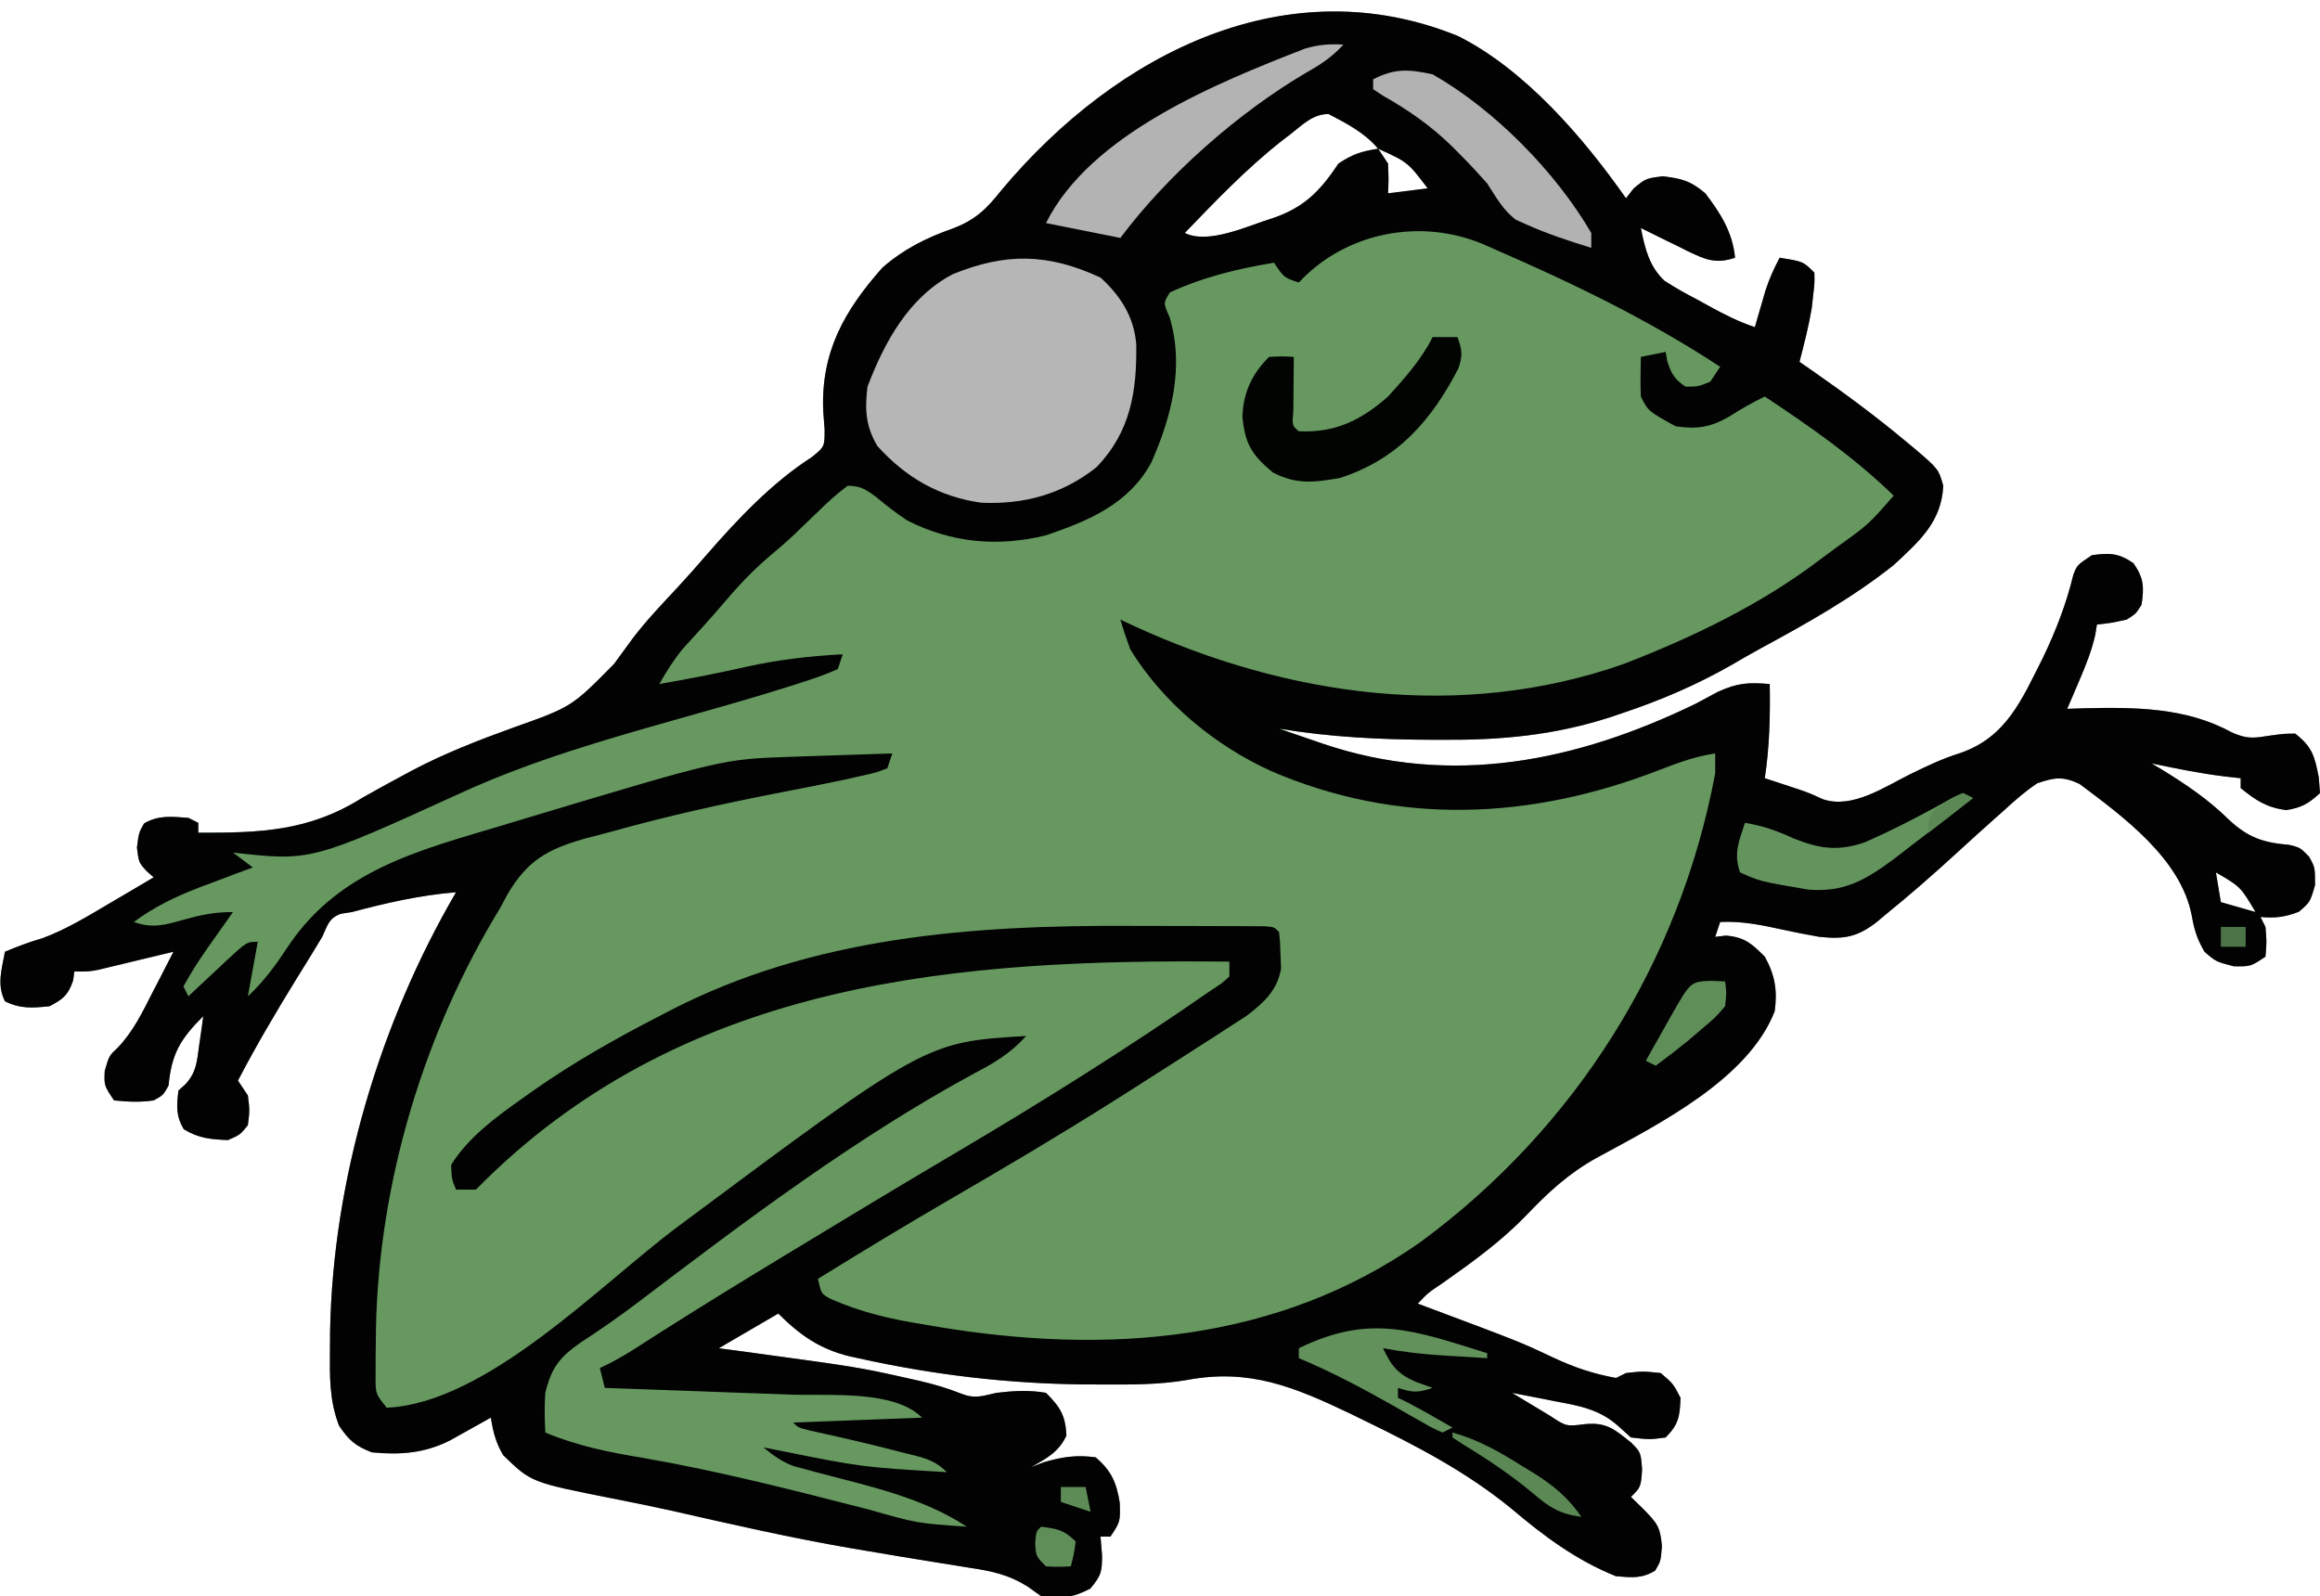 <?xml version="1.0" encoding="UTF-8"?>
<svg version="1.1" xmlns="http://www.w3.org/2000/svg" width="468" height="322">
<path d="M0 0 C13.518 6.807 25.26 20.479 33.84 32.711 C34.355 32.051 34.871 31.391 35.402 30.711 C37.84 28.711 37.84 28.711 41.277 28.273 C45.187 28.754 46.84 29.184 49.84 31.711 C52.902 35.708 55.361 39.599 55.84 44.711 C51.919 46.017 49.862 45.091 46.156 43.311 C45.474 42.968 44.792 42.626 44.09 42.273 C43.044 41.766 43.044 41.766 41.977 41.248 C40.259 40.413 38.549 39.563 36.84 38.711 C37.662 42.796 38.503 46.471 41.633 49.375 C43.817 50.788 46.026 52.021 48.34 53.211 C49.498 53.853 49.498 53.853 50.68 54.508 C53.713 56.169 56.552 57.615 59.84 58.711 C60.033 58.035 60.227 57.36 60.426 56.664 C60.816 55.326 60.816 55.326 61.215 53.961 C61.598 52.638 61.598 52.638 61.988 51.289 C62.761 48.95 63.676 46.877 64.84 44.711 C69.59 45.461 69.59 45.461 71.84 47.711 C71.887 49.812 71.887 49.812 71.59 52.336 C71.502 53.153 71.415 53.97 71.324 54.812 C70.706 58.512 69.784 62.081 68.84 65.711 C69.7 66.305 70.559 66.899 71.445 67.512 C77.847 71.982 84.098 76.576 90.09 81.586 C90.638 82.038 91.186 82.489 91.751 82.954 C96.886 87.32 96.886 87.32 97.84 90.711 C97.49 98.051 92.98 101.926 87.84 106.711 C79.476 113.366 70.194 118.548 60.819 123.625 C58.937 124.658 57.081 125.726 55.227 126.809 C48.097 130.899 40.885 133.967 33.09 136.586 C32.239 136.872 31.388 137.159 30.511 137.454 C19.2 141.083 8.577 142.042 -3.285 141.961 C-3.964 141.959 -4.643 141.957 -5.343 141.956 C-15.732 141.924 -25.901 141.418 -36.16 139.711 C-33.85 140.509 -31.537 141.299 -29.223 142.086 C-28.583 142.308 -27.943 142.529 -27.283 142.758 C-1.359 151.528 23.859 146.343 47.84 134.711 C49.364 133.904 50.885 133.093 52.402 132.273 C56.37 130.47 58.572 130.355 62.84 130.711 C62.946 137.152 62.802 143.337 61.84 149.711 C62.432 149.904 63.023 150.098 63.633 150.297 C64.423 150.557 65.213 150.818 66.027 151.086 C66.851 151.357 67.675 151.627 68.523 151.906 C70.84 152.711 70.84 152.711 73.59 153.961 C79.529 155.941 85.958 151.478 91.186 148.895 C94.514 147.257 97.652 145.77 101.199 144.656 C110.615 141.443 113.672 133.848 117.921 125.465 C120.565 119.97 122.638 114.609 124.082 108.681 C124.84 106.711 124.84 106.711 127.84 104.711 C131.455 104.249 133.176 104.257 136.215 106.336 C138.304 109.389 138.381 111.081 137.84 114.711 C136.715 116.523 136.715 116.523 134.84 117.711 C131.652 118.398 131.652 118.398 128.84 118.711 C128.728 119.406 128.616 120.101 128.5 120.816 C127.755 124.081 126.596 126.947 125.277 130.023 C124.822 131.092 124.367 132.161 123.898 133.262 C123.549 134.07 123.2 134.878 122.84 135.711 C123.916 135.676 124.993 135.641 126.102 135.605 C136.392 135.375 146.76 135.373 156.027 140.461 C159.266 141.9 160.532 141.614 163.965 141.086 C166.562 140.734 166.562 140.734 168.84 140.711 C172.291 143.405 172.748 145.244 173.59 149.523 C173.672 150.575 173.755 151.627 173.84 152.711 C171.525 154.848 170.113 155.669 166.965 156.148 C163.049 155.6 160.89 154.18 157.84 151.711 C157.84 151.051 157.84 150.391 157.84 149.711 C156.726 149.587 155.612 149.463 154.465 149.336 C149.535 148.726 144.697 147.736 139.84 146.711 C140.529 147.123 141.219 147.536 141.93 147.961 C146.858 150.99 151.263 153.966 155.402 158.023 C159.303 161.685 162.384 162.727 167.676 163.164 C169.84 163.711 169.84 163.711 171.629 165.535 C172.84 167.711 172.84 167.711 172.84 171.273 C171.84 174.711 171.84 174.711 169.59 176.648 C166.766 177.739 164.835 177.968 161.84 177.711 C162.17 178.371 162.5 179.031 162.84 179.711 C163.09 182.711 163.09 182.711 162.84 185.711 C159.84 187.711 159.84 187.711 156.402 187.648 C152.84 186.711 152.84 186.711 150.527 184.711 C148.986 181.97 148.499 180.403 147.965 177.398 C145.769 165.965 134.142 157.464 125.332 150.863 C121.927 149.289 120.397 149.539 116.84 150.711 C114.386 152.33 112.256 154.23 110.09 156.211 C109.476 156.754 108.862 157.297 108.229 157.857 C105.516 160.264 102.841 162.71 100.164 165.156 C95.598 169.326 90.962 173.388 86.152 177.273 C85.63 177.716 85.107 178.158 84.568 178.614 C80.552 181.786 77.867 182.232 72.84 181.711 C70.287 181.269 67.745 180.767 65.215 180.211 C60.998 179.287 57.164 178.512 52.84 178.711 C52.51 179.701 52.18 180.691 51.84 181.711 C52.562 181.628 53.284 181.546 54.027 181.461 C57.785 181.795 59.198 183.069 61.84 185.711 C63.888 189.417 64.415 192.52 63.84 196.711 C58.517 210.478 40.311 219.543 28.02 226.25 C22.33 229.378 18.114 233.283 13.673 237.954 C8.589 243.2 2.853 247.339 -3.105 251.531 C-6.102 253.542 -6.102 253.542 -8.16 255.711 C-7.582 255.927 -7.003 256.143 -6.407 256.366 C12.592 263.483 12.592 263.483 19.152 266.586 C23.351 268.565 27.266 269.879 31.84 270.711 C32.5 270.381 33.16 270.051 33.84 269.711 C37.215 269.336 37.215 269.336 40.84 269.711 C43.34 271.836 43.34 271.836 44.84 274.711 C44.694 278.438 44.498 280.053 41.84 282.711 C38.59 283.148 38.59 283.148 34.84 282.711 C33.966 281.925 33.092 281.138 32.191 280.328 C28.392 276.983 24.341 276.297 19.465 275.398 C18.218 275.146 18.218 275.146 16.945 274.889 C14.913 274.48 12.877 274.093 10.84 273.711 C12.464 274.691 14.089 275.67 15.715 276.648 C16.62 277.194 17.525 277.739 18.457 278.301 C21.79 280.502 21.79 280.502 25.59 280.023 C29.928 279.606 31.5 281.054 34.84 283.711 C36.84 285.711 36.84 285.711 37.09 289.211 C36.84 292.711 36.84 292.711 34.84 294.711 C36.046 295.887 36.046 295.887 37.277 297.086 C40.11 299.987 40.753 300.687 41.09 304.648 C40.84 307.711 40.84 307.711 39.715 309.586 C36.97 311.233 35.012 310.957 31.84 310.711 C23.811 307.506 17.208 302.555 10.664 297.02 C1.661 289.66 -8.309 284.463 -18.723 279.398 C-20.265 278.643 -20.265 278.643 -21.838 277.872 C-33.111 272.515 -42.097 268.754 -54.638 271.103 C-60.424 272.102 -66.177 272.051 -72.035 272.023 C-73.909 272.017 -73.909 272.017 -75.821 272.011 C-91.018 271.829 -105.949 270.065 -120.785 266.773 C-121.454 266.628 -122.123 266.483 -122.812 266.333 C-128.809 264.865 -132.839 262.032 -137.16 257.711 C-141.12 260.021 -145.08 262.331 -149.16 264.711 C-147.348 264.953 -145.535 265.196 -143.668 265.445 C-120.88 268.556 -120.88 268.556 -110.723 270.836 C-110.016 270.994 -109.309 271.152 -108.581 271.315 C-105.729 271.987 -103.044 272.758 -100.324 273.852 C-97.497 274.974 -96.126 274.37 -93.16 273.711 C-89.747 273.305 -86.556 273.105 -83.16 273.711 C-80.279 276.592 -79.229 278.261 -79.035 282.336 C-80.628 285.699 -82.993 286.892 -86.16 288.711 C-85.315 288.381 -84.469 288.051 -83.598 287.711 C-79.811 286.609 -77.078 286.203 -73.16 286.711 C-69.983 289.387 -68.934 291.84 -68.285 295.836 C-68.16 299.711 -68.16 299.711 -70.16 302.711 C-70.82 302.711 -71.48 302.711 -72.16 302.711 C-72.057 303.948 -71.954 305.186 -71.848 306.461 C-71.86 309.839 -71.968 310.478 -74.223 313.211 C-77.926 315.102 -80.044 315.289 -84.16 314.711 C-85.054 314.075 -85.948 313.439 -86.87 312.784 C-90.646 310.405 -94.041 309.678 -98.371 309.035 C-99.56 308.839 -99.56 308.839 -100.774 308.639 C-102.475 308.359 -104.177 308.086 -105.88 307.818 C-110.397 307.105 -114.905 306.342 -119.414 305.578 C-120.323 305.425 -121.233 305.271 -122.17 305.114 C-134.48 303.011 -146.63 300.226 -158.804 297.457 C-162.746 296.581 -166.702 295.788 -170.665 295.007 C-187.04 291.754 -187.04 291.754 -192.66 286.273 C-194.19 283.66 -194.648 281.662 -195.16 278.711 C-196.282 279.343 -196.282 279.343 -197.426 279.988 C-198.411 280.536 -199.395 281.084 -200.41 281.648 C-201.872 282.466 -201.872 282.466 -203.363 283.301 C-208.538 285.91 -213.427 286.265 -219.16 285.711 C-222.497 284.405 -223.767 283.292 -225.766 280.34 C-227.766 275.133 -227.649 270.307 -227.598 264.773 C-227.59 263.623 -227.583 262.472 -227.575 261.286 C-226.999 230.704 -217.563 199.088 -202.16 172.711 C-209.401 173.314 -216.147 174.843 -223.16 176.711 C-223.896 176.824 -224.632 176.938 -225.391 177.055 C-227.883 177.979 -228.045 179.344 -229.16 181.711 C-229.942 183.034 -230.74 184.347 -231.551 185.652 C-232.24 186.768 -232.24 186.768 -232.944 187.907 C-233.428 188.688 -233.912 189.469 -234.41 190.273 C-238.543 196.983 -242.512 203.723 -246.16 210.711 C-245.5 211.701 -244.84 212.691 -244.16 213.711 C-243.785 216.711 -243.785 216.711 -244.16 219.711 C-245.723 221.648 -245.723 221.648 -248.16 222.711 C-251.611 222.59 -254.129 222.343 -257.098 220.523 C-258.694 217.8 -258.546 215.801 -258.16 212.711 C-257.443 212.067 -257.443 212.067 -256.711 211.41 C-254.489 208.975 -254.424 206.75 -253.973 203.523 C-253.814 202.437 -253.656 201.35 -253.492 200.23 C-253.383 199.399 -253.273 198.568 -253.16 197.711 C-257.698 202.276 -259.528 205.137 -260.16 211.711 C-261.223 213.648 -261.223 213.648 -263.16 214.711 C-266.012 215.126 -268.226 214.99 -271.16 214.711 C-273.16 211.711 -273.16 211.711 -273.035 208.773 C-272.16 205.711 -272.16 205.711 -270.402 204.066 C-267.262 200.767 -265.465 196.998 -263.41 192.961 C-262.999 192.168 -262.588 191.375 -262.164 190.559 C-261.156 188.613 -260.155 186.664 -259.16 184.711 C-260.949 185.144 -260.949 185.144 -262.773 185.586 C-264.34 185.961 -265.906 186.336 -267.473 186.711 C-268.258 186.902 -269.044 187.093 -269.854 187.289 C-270.611 187.47 -271.368 187.65 -272.148 187.836 C-272.845 188.004 -273.541 188.171 -274.259 188.344 C-276.16 188.711 -276.16 188.711 -279.16 188.711 C-279.243 189.309 -279.325 189.907 -279.41 190.523 C-280.421 193.473 -281.404 194.26 -284.16 195.711 C-287.588 196.072 -290.041 196.27 -293.16 194.711 C-294.838 191.356 -293.814 188.336 -293.16 184.711 C-290.655 183.679 -288.208 182.724 -285.598 181.992 C-280.837 180.218 -276.646 177.673 -272.285 175.086 C-271.406 174.57 -270.527 174.055 -269.621 173.523 C-267.464 172.258 -265.311 170.987 -263.16 169.711 C-263.647 169.278 -264.135 168.845 -264.637 168.398 C-266.16 166.711 -266.16 166.711 -266.535 163.711 C-266.16 160.711 -266.16 160.711 -265.098 158.836 C-262.122 157.108 -259.524 157.466 -256.16 157.711 C-255.5 158.041 -254.84 158.371 -254.16 158.711 C-254.16 159.371 -254.16 160.031 -254.16 160.711 C-241.741 160.735 -231.921 160.452 -221.16 153.711 C-218.537 152.209 -215.885 150.767 -213.223 149.336 C-212.167 148.764 -212.167 148.764 -211.089 148.181 C-204.436 144.673 -197.536 141.999 -190.467 139.45 C-178.825 135.312 -178.825 135.312 -170.285 126.648 C-169.442 125.484 -168.594 124.323 -167.742 123.164 C-167.318 122.585 -166.893 122.005 -166.456 121.408 C-163.701 117.799 -160.56 114.53 -157.473 111.207 C-155.424 108.995 -153.438 106.747 -151.473 104.461 C-145.264 97.338 -138.401 90.083 -130.422 84.949 C-127.82 82.847 -127.82 82.847 -127.812 79.391 C-127.907 78.135 -128.001 76.88 -128.098 75.586 C-128.575 63.801 -123.914 55.457 -116.16 46.711 C-111.851 42.961 -107.391 40.727 -102.035 38.836 C-97.393 37.091 -95.165 34.887 -92.121 31.051 C-68.729 3.138 -34.27 -13.979 0 0 Z M-33.91 19.836 C-34.476 20.27 -35.041 20.703 -35.624 21.15 C-42.709 26.734 -48.919 33.218 -55.16 39.711 C-50.339 42.121 -42.208 38.164 -37.285 36.672 C-30.979 34.504 -27.802 31.163 -24.16 25.711 C-21.243 23.766 -19.535 23.258 -16.16 22.711 C-18.952 19.426 -22.392 17.698 -26.16 15.711 C-29.374 15.711 -31.454 17.945 -33.91 19.836 Z M-16.16 22.711 C-15.17 24.196 -15.17 24.196 -14.16 25.711 C-14.035 28.898 -14.035 28.898 -14.16 31.711 C-11.52 31.381 -8.88 31.051 -6.16 30.711 C-10.182 25.419 -10.182 25.419 -16.16 22.711 Z M152.84 168.711 C153.17 170.691 153.5 172.671 153.84 174.711 C156.15 175.371 158.46 176.031 160.84 176.711 C157.812 171.605 157.812 171.605 152.84 168.711 Z " fill="#669860" transform="translate(294.16,7.289)"/>
<path d="M0 0 C13.518 6.807 25.26 20.479 33.84 32.711 C34.355 32.051 34.871 31.391 35.402 30.711 C37.84 28.711 37.84 28.711 41.277 28.273 C45.187 28.754 46.84 29.184 49.84 31.711 C52.902 35.708 55.361 39.599 55.84 44.711 C51.919 46.017 49.862 45.091 46.156 43.311 C45.474 42.968 44.792 42.626 44.09 42.273 C43.044 41.766 43.044 41.766 41.977 41.248 C40.259 40.413 38.549 39.563 36.84 38.711 C37.662 42.796 38.503 46.471 41.633 49.375 C43.817 50.788 46.026 52.021 48.34 53.211 C49.498 53.853 49.498 53.853 50.68 54.508 C53.713 56.169 56.552 57.615 59.84 58.711 C60.033 58.035 60.227 57.36 60.426 56.664 C60.816 55.326 60.816 55.326 61.215 53.961 C61.598 52.638 61.598 52.638 61.988 51.289 C62.761 48.95 63.676 46.877 64.84 44.711 C69.59 45.461 69.59 45.461 71.84 47.711 C71.887 49.812 71.887 49.812 71.59 52.336 C71.502 53.153 71.415 53.97 71.324 54.812 C70.706 58.512 69.784 62.081 68.84 65.711 C69.7 66.305 70.559 66.899 71.445 67.512 C77.847 71.982 84.098 76.576 90.09 81.586 C90.638 82.038 91.186 82.489 91.751 82.954 C96.886 87.32 96.886 87.32 97.84 90.711 C97.49 98.051 92.98 101.926 87.84 106.711 C79.476 113.366 70.194 118.548 60.819 123.625 C58.937 124.658 57.081 125.726 55.227 126.809 C48.097 130.899 40.885 133.967 33.09 136.586 C32.239 136.872 31.388 137.159 30.511 137.454 C19.2 141.083 8.577 142.042 -3.285 141.961 C-3.964 141.959 -4.643 141.957 -5.343 141.956 C-15.732 141.924 -25.901 141.418 -36.16 139.711 C-33.85 140.509 -31.537 141.299 -29.223 142.086 C-28.583 142.308 -27.943 142.529 -27.283 142.758 C-1.359 151.528 23.859 146.343 47.84 134.711 C49.364 133.904 50.885 133.093 52.402 132.273 C56.37 130.47 58.572 130.355 62.84 130.711 C62.946 137.152 62.802 143.337 61.84 149.711 C62.432 149.904 63.023 150.098 63.633 150.297 C64.423 150.557 65.213 150.818 66.027 151.086 C66.851 151.357 67.675 151.627 68.523 151.906 C70.84 152.711 70.84 152.711 73.59 153.961 C79.529 155.941 85.958 151.478 91.186 148.895 C94.514 147.257 97.652 145.77 101.199 144.656 C110.615 141.443 113.672 133.848 117.921 125.465 C120.565 119.97 122.638 114.609 124.082 108.681 C124.84 106.711 124.84 106.711 127.84 104.711 C131.455 104.249 133.176 104.257 136.215 106.336 C138.304 109.389 138.381 111.081 137.84 114.711 C136.715 116.523 136.715 116.523 134.84 117.711 C131.652 118.398 131.652 118.398 128.84 118.711 C128.728 119.406 128.616 120.101 128.5 120.816 C127.755 124.081 126.596 126.947 125.277 130.023 C124.822 131.092 124.367 132.161 123.898 133.262 C123.549 134.07 123.2 134.878 122.84 135.711 C123.916 135.676 124.993 135.641 126.102 135.605 C136.392 135.375 146.76 135.373 156.027 140.461 C159.266 141.9 160.532 141.614 163.965 141.086 C166.562 140.734 166.562 140.734 168.84 140.711 C172.291 143.405 172.748 145.244 173.59 149.523 C173.672 150.575 173.755 151.627 173.84 152.711 C171.525 154.848 170.113 155.669 166.965 156.148 C163.049 155.6 160.89 154.18 157.84 151.711 C157.84 151.051 157.84 150.391 157.84 149.711 C156.726 149.587 155.612 149.463 154.465 149.336 C149.535 148.726 144.697 147.736 139.84 146.711 C140.529 147.123 141.219 147.536 141.93 147.961 C146.858 150.99 151.263 153.966 155.402 158.023 C159.303 161.685 162.384 162.727 167.676 163.164 C169.84 163.711 169.84 163.711 171.629 165.535 C172.84 167.711 172.84 167.711 172.84 171.273 C171.84 174.711 171.84 174.711 169.59 176.648 C166.766 177.739 164.835 177.968 161.84 177.711 C162.17 178.371 162.5 179.031 162.84 179.711 C163.09 182.711 163.09 182.711 162.84 185.711 C159.84 187.711 159.84 187.711 156.402 187.648 C152.84 186.711 152.84 186.711 150.527 184.711 C148.986 181.97 148.499 180.403 147.965 177.398 C145.769 165.965 134.142 157.464 125.332 150.863 C121.927 149.289 120.397 149.539 116.84 150.711 C114.386 152.33 112.256 154.23 110.09 156.211 C109.476 156.754 108.862 157.297 108.229 157.857 C105.516 160.264 102.841 162.71 100.164 165.156 C95.598 169.326 90.962 173.388 86.152 177.273 C85.63 177.716 85.107 178.158 84.568 178.614 C80.552 181.786 77.867 182.232 72.84 181.711 C70.287 181.269 67.745 180.767 65.215 180.211 C60.998 179.287 57.164 178.512 52.84 178.711 C52.51 179.701 52.18 180.691 51.84 181.711 C52.562 181.628 53.284 181.546 54.027 181.461 C57.785 181.795 59.198 183.069 61.84 185.711 C63.888 189.417 64.415 192.52 63.84 196.711 C58.517 210.478 40.311 219.543 28.02 226.25 C22.33 229.378 18.114 233.283 13.673 237.954 C8.589 243.2 2.853 247.339 -3.105 251.531 C-6.102 253.542 -6.102 253.542 -8.16 255.711 C-7.582 255.927 -7.003 256.143 -6.407 256.366 C12.592 263.483 12.592 263.483 19.152 266.586 C23.351 268.565 27.266 269.879 31.84 270.711 C32.5 270.381 33.16 270.051 33.84 269.711 C37.215 269.336 37.215 269.336 40.84 269.711 C43.34 271.836 43.34 271.836 44.84 274.711 C44.694 278.438 44.498 280.053 41.84 282.711 C38.59 283.148 38.59 283.148 34.84 282.711 C33.966 281.925 33.092 281.138 32.191 280.328 C28.392 276.983 24.341 276.297 19.465 275.398 C18.218 275.146 18.218 275.146 16.945 274.889 C14.913 274.48 12.877 274.093 10.84 273.711 C12.464 274.691 14.089 275.67 15.715 276.648 C16.62 277.194 17.525 277.739 18.457 278.301 C21.79 280.502 21.79 280.502 25.59 280.023 C29.928 279.606 31.5 281.054 34.84 283.711 C36.84 285.711 36.84 285.711 37.09 289.211 C36.84 292.711 36.84 292.711 34.84 294.711 C36.046 295.887 36.046 295.887 37.277 297.086 C40.11 299.987 40.753 300.687 41.09 304.648 C40.84 307.711 40.84 307.711 39.715 309.586 C36.97 311.233 35.012 310.957 31.84 310.711 C23.811 307.506 17.208 302.555 10.664 297.02 C1.661 289.66 -8.309 284.463 -18.723 279.398 C-20.265 278.643 -20.265 278.643 -21.838 277.872 C-33.111 272.515 -42.097 268.754 -54.638 271.103 C-60.424 272.102 -66.177 272.051 -72.035 272.023 C-73.909 272.017 -73.909 272.017 -75.821 272.011 C-91.018 271.829 -105.949 270.065 -120.785 266.773 C-121.454 266.628 -122.123 266.483 -122.812 266.333 C-128.809 264.865 -132.839 262.032 -137.16 257.711 C-141.12 260.021 -145.08 262.331 -149.16 264.711 C-147.348 264.953 -145.535 265.196 -143.668 265.445 C-120.88 268.556 -120.88 268.556 -110.723 270.836 C-110.016 270.994 -109.309 271.152 -108.581 271.315 C-105.729 271.987 -103.044 272.758 -100.324 273.852 C-97.497 274.974 -96.126 274.37 -93.16 273.711 C-89.747 273.305 -86.556 273.105 -83.16 273.711 C-80.279 276.592 -79.229 278.261 -79.035 282.336 C-80.628 285.699 -82.993 286.892 -86.16 288.711 C-85.315 288.381 -84.469 288.051 -83.598 287.711 C-79.811 286.609 -77.078 286.203 -73.16 286.711 C-69.983 289.387 -68.934 291.84 -68.285 295.836 C-68.16 299.711 -68.16 299.711 -70.16 302.711 C-70.82 302.711 -71.48 302.711 -72.16 302.711 C-72.057 303.948 -71.954 305.186 -71.848 306.461 C-71.86 309.839 -71.968 310.478 -74.223 313.211 C-77.926 315.102 -80.044 315.289 -84.16 314.711 C-85.054 314.075 -85.948 313.439 -86.87 312.784 C-90.646 310.405 -94.041 309.678 -98.371 309.035 C-99.56 308.839 -99.56 308.839 -100.774 308.639 C-102.475 308.359 -104.177 308.086 -105.88 307.818 C-110.397 307.105 -114.905 306.342 -119.414 305.578 C-120.323 305.425 -121.233 305.271 -122.17 305.114 C-134.48 303.011 -146.63 300.226 -158.804 297.457 C-162.746 296.581 -166.702 295.788 -170.665 295.007 C-187.04 291.754 -187.04 291.754 -192.66 286.273 C-194.19 283.66 -194.648 281.662 -195.16 278.711 C-196.282 279.343 -196.282 279.343 -197.426 279.988 C-198.411 280.536 -199.395 281.084 -200.41 281.648 C-201.872 282.466 -201.872 282.466 -203.363 283.301 C-208.538 285.91 -213.427 286.265 -219.16 285.711 C-222.497 284.405 -223.767 283.292 -225.766 280.34 C-227.766 275.133 -227.649 270.307 -227.598 264.773 C-227.59 263.623 -227.583 262.472 -227.575 261.286 C-226.999 230.704 -217.563 199.088 -202.16 172.711 C-209.401 173.314 -216.147 174.843 -223.16 176.711 C-223.896 176.824 -224.632 176.938 -225.391 177.055 C-227.883 177.979 -228.045 179.344 -229.16 181.711 C-229.942 183.034 -230.74 184.347 -231.551 185.652 C-232.24 186.768 -232.24 186.768 -232.944 187.907 C-233.428 188.688 -233.912 189.469 -234.41 190.273 C-238.543 196.983 -242.512 203.723 -246.16 210.711 C-245.5 211.701 -244.84 212.691 -244.16 213.711 C-243.785 216.711 -243.785 216.711 -244.16 219.711 C-245.723 221.648 -245.723 221.648 -248.16 222.711 C-251.611 222.59 -254.129 222.343 -257.098 220.523 C-258.694 217.8 -258.546 215.801 -258.16 212.711 C-257.443 212.067 -257.443 212.067 -256.711 211.41 C-254.489 208.975 -254.424 206.75 -253.973 203.523 C-253.814 202.437 -253.656 201.35 -253.492 200.23 C-253.383 199.399 -253.273 198.568 -253.16 197.711 C-257.698 202.276 -259.528 205.137 -260.16 211.711 C-261.223 213.648 -261.223 213.648 -263.16 214.711 C-266.012 215.126 -268.226 214.99 -271.16 214.711 C-273.16 211.711 -273.16 211.711 -273.035 208.773 C-272.16 205.711 -272.16 205.711 -270.402 204.066 C-267.262 200.767 -265.465 196.998 -263.41 192.961 C-262.999 192.168 -262.588 191.375 -262.164 190.559 C-261.156 188.613 -260.155 186.664 -259.16 184.711 C-260.949 185.144 -260.949 185.144 -262.773 185.586 C-264.34 185.961 -265.906 186.336 -267.473 186.711 C-268.258 186.902 -269.044 187.093 -269.854 187.289 C-270.611 187.47 -271.368 187.65 -272.148 187.836 C-272.845 188.004 -273.541 188.171 -274.259 188.344 C-276.16 188.711 -276.16 188.711 -279.16 188.711 C-279.243 189.309 -279.325 189.907 -279.41 190.523 C-280.421 193.473 -281.404 194.26 -284.16 195.711 C-287.588 196.072 -290.041 196.27 -293.16 194.711 C-294.838 191.356 -293.814 188.336 -293.16 184.711 C-290.655 183.679 -288.208 182.724 -285.598 181.992 C-280.837 180.218 -276.646 177.673 -272.285 175.086 C-271.406 174.57 -270.527 174.055 -269.621 173.523 C-267.464 172.258 -265.311 170.987 -263.16 169.711 C-263.647 169.278 -264.135 168.845 -264.637 168.398 C-266.16 166.711 -266.16 166.711 -266.535 163.711 C-266.16 160.711 -266.16 160.711 -265.098 158.836 C-262.122 157.108 -259.524 157.466 -256.16 157.711 C-255.5 158.041 -254.84 158.371 -254.16 158.711 C-254.16 159.371 -254.16 160.031 -254.16 160.711 C-241.741 160.735 -231.921 160.452 -221.16 153.711 C-218.537 152.209 -215.885 150.767 -213.223 149.336 C-212.167 148.764 -212.167 148.764 -211.089 148.181 C-204.436 144.673 -197.536 141.999 -190.467 139.45 C-178.825 135.312 -178.825 135.312 -170.285 126.648 C-169.442 125.484 -168.594 124.323 -167.742 123.164 C-167.318 122.585 -166.893 122.005 -166.456 121.408 C-163.701 117.799 -160.56 114.53 -157.473 111.207 C-155.424 108.995 -153.438 106.747 -151.473 104.461 C-145.264 97.338 -138.401 90.083 -130.422 84.949 C-127.82 82.847 -127.82 82.847 -127.812 79.391 C-127.907 78.135 -128.001 76.88 -128.098 75.586 C-128.575 63.801 -123.914 55.457 -116.16 46.711 C-111.851 42.961 -107.391 40.727 -102.035 38.836 C-97.393 37.091 -95.165 34.887 -92.121 31.051 C-68.729 3.138 -34.27 -13.979 0 0 Z M-33.91 19.836 C-34.476 20.27 -35.041 20.703 -35.624 21.15 C-42.709 26.734 -48.919 33.218 -55.16 39.711 C-50.339 42.121 -42.208 38.164 -37.285 36.672 C-30.979 34.504 -27.802 31.163 -24.16 25.711 C-21.243 23.766 -19.535 23.258 -16.16 22.711 C-18.952 19.426 -22.392 17.698 -26.16 15.711 C-29.374 15.711 -31.454 17.945 -33.91 19.836 Z M-16.16 22.711 C-15.17 24.196 -15.17 24.196 -14.16 25.711 C-14.035 28.898 -14.035 28.898 -14.16 31.711 C-11.52 31.381 -8.88 31.051 -6.16 30.711 C-10.182 25.419 -10.182 25.419 -16.16 22.711 Z M-32.16 49.711 C-35.16 48.711 -35.16 48.711 -37.16 45.711 C-44.402 46.905 -51.476 48.605 -58.16 51.711 C-59.506 53.824 -59.506 53.824 -58.223 56.711 C-55.219 66.667 -57.812 76.749 -61.91 86.023 C-66.496 94.408 -74.428 97.725 -83.16 100.711 C-92.892 103.098 -102.215 102.232 -111.16 97.711 C-113.354 96.232 -115.394 94.697 -117.406 92.98 C-119.512 91.456 -120.53 90.725 -123.16 90.711 C-125.283 92.312 -127.042 93.85 -128.91 95.711 C-129.981 96.739 -131.053 97.766 -132.125 98.793 C-132.644 99.297 -133.164 99.8 -133.699 100.319 C-135.559 102.091 -137.505 103.747 -139.473 105.398 C-142.741 108.235 -145.569 111.297 -148.363 114.598 C-150.954 117.645 -153.665 120.583 -156.363 123.535 C-158.24 125.808 -159.707 128.15 -161.16 130.711 C-155.143 129.667 -149.179 128.5 -143.223 127.148 C-136.879 125.761 -130.638 125.055 -124.16 124.711 C-124.49 125.701 -124.82 126.691 -125.16 127.711 C-127.607 128.773 -129.934 129.611 -132.473 130.398 C-133.257 130.651 -134.041 130.904 -134.848 131.164 C-142.176 133.488 -149.576 135.559 -156.973 137.648 C-171.982 141.892 -186.886 146.153 -201.098 152.648 C-231.414 166.477 -231.414 166.477 -247.16 164.711 C-245.84 165.701 -244.52 166.691 -243.16 167.711 C-244.831 168.33 -244.831 168.33 -246.535 168.961 C-248.077 169.543 -249.619 170.127 -251.16 170.711 C-252.001 171.024 -252.841 171.337 -253.707 171.66 C-258.651 173.556 -262.893 175.567 -267.16 178.711 C-263.443 180.06 -260.904 179.326 -257.16 178.273 C-253.553 177.268 -250.943 176.711 -247.16 176.711 C-247.631 177.375 -248.101 178.039 -248.586 178.723 C-249.209 179.606 -249.831 180.489 -250.473 181.398 C-251.088 182.269 -251.702 183.139 -252.336 184.035 C-254.897 187.783 -254.897 187.783 -257.16 191.711 C-256.83 192.371 -256.5 193.031 -256.16 193.711 C-255.317 192.917 -254.474 192.123 -253.605 191.305 C-252.499 190.273 -251.392 189.242 -250.285 188.211 C-249.73 187.686 -249.174 187.162 -248.602 186.621 C-244.387 182.711 -244.387 182.711 -242.16 182.711 C-243.15 188.156 -243.15 188.156 -244.16 193.711 C-240.798 190.599 -238.344 187.142 -235.848 183.336 C-225.547 168.241 -209.771 164.29 -192.973 159.273 C-191.394 158.796 -189.816 158.319 -188.238 157.842 C-148.315 145.849 -148.315 145.849 -134.668 145.395 C-133.469 145.353 -132.27 145.311 -131.035 145.268 C-129.798 145.228 -128.56 145.189 -127.285 145.148 C-125.394 145.084 -125.394 145.084 -123.465 145.018 C-120.363 144.912 -117.262 144.81 -114.16 144.711 C-114.49 145.701 -114.82 146.691 -115.16 147.711 C-117.413 148.568 -117.413 148.568 -120.387 149.234 C-121.479 149.483 -122.571 149.731 -123.696 149.987 C-128.126 150.913 -132.561 151.797 -137.005 152.649 C-148.285 154.843 -159.496 157.323 -170.565 160.417 C-172.487 160.948 -174.418 161.442 -176.349 161.936 C-183.788 164.095 -187.758 166.33 -191.741 173.057 C-192.209 173.933 -192.678 174.808 -193.16 175.711 C-193.631 176.499 -194.102 177.287 -194.587 178.1 C-209.615 203.525 -218.327 234.019 -218.348 263.586 C-218.366 264.99 -218.366 264.99 -218.385 266.422 C-218.387 267.319 -218.389 268.216 -218.391 269.141 C-218.395 269.947 -218.399 270.754 -218.403 271.585 C-218.29 274.011 -218.29 274.011 -216.16 276.711 C-195.968 275.814 -173.043 251.838 -157.508 240.238 C-107.409 202.926 -107.409 202.926 -87.16 201.711 C-90.273 205.173 -93.42 207.067 -97.535 209.211 C-121.571 222.233 -143.939 239.102 -165.658 255.604 C-169.345 258.397 -173.092 261.002 -176.973 263.523 C-181.283 266.522 -182.901 268.584 -184.16 273.711 C-184.357 276.433 -184.304 278.974 -184.16 281.711 C-177.655 284.434 -171.349 285.69 -164.41 286.836 C-149.018 289.517 -133.973 293.38 -118.851 297.266 C-109.139 300.026 -109.139 300.026 -99.16 300.711 C-107.905 294.881 -118.943 292.504 -129 289.854 C-129.869 289.619 -130.737 289.383 -131.633 289.141 C-132.797 288.835 -132.797 288.835 -133.985 288.523 C-136.427 287.611 -138.154 286.359 -140.16 284.711 C-139.179 284.904 -138.198 285.098 -137.188 285.297 C-120.298 288.703 -120.298 288.703 -103.16 289.711 C-105.863 287.008 -108.277 286.721 -111.973 285.773 C-112.635 285.602 -113.298 285.43 -113.981 285.253 C-119.543 283.826 -125.136 282.546 -130.746 281.324 C-133.16 280.711 -133.16 280.711 -134.16 279.711 C-125.58 279.381 -117 279.051 -108.16 278.711 C-113.763 273.108 -126.72 274.323 -134.27 274.078 C-135.909 274.016 -135.909 274.016 -137.581 273.952 C-141.024 273.823 -144.467 273.704 -147.91 273.586 C-150.264 273.499 -152.619 273.412 -154.973 273.324 C-160.702 273.112 -166.431 272.908 -172.16 272.711 C-172.49 271.391 -172.82 270.071 -173.16 268.711 C-172.574 268.427 -171.987 268.143 -171.383 267.85 C-169.37 266.818 -167.498 265.711 -165.598 264.488 C-164.897 264.041 -164.197 263.593 -163.476 263.132 C-162.711 262.642 -161.947 262.153 -161.16 261.648 C-152.807 256.334 -144.376 251.155 -135.91 246.023 C-135.338 245.676 -134.765 245.329 -134.176 244.972 C-123.426 238.455 -112.665 231.955 -101.839 225.565 C-84.233 215.171 -66.954 204.382 -50.16 192.711 C-49.392 192.204 -48.624 191.696 -47.833 191.174 C-47.281 190.691 -46.729 190.208 -46.16 189.711 C-46.16 188.721 -46.16 187.731 -46.16 186.711 C-100.841 186.135 -154.908 190.432 -196.16 230.711 C-196.82 231.371 -197.48 232.031 -198.16 232.711 C-199.48 232.711 -200.8 232.711 -202.16 232.711 C-203.035 230.648 -203.035 230.648 -203.16 227.711 C-199.614 222.108 -194.244 218.171 -188.91 214.398 C-188.127 213.84 -187.344 213.282 -186.538 212.707 C-178.432 207.034 -169.954 202.224 -161.16 197.711 C-160.525 197.379 -159.891 197.046 -159.237 196.704 C-130.261 181.666 -98.046 179.335 -65.987 179.505 C-62.345 179.524 -58.704 179.526 -55.062 179.525 C-52.746 179.53 -50.43 179.536 -48.113 179.543 C-47.025 179.544 -45.937 179.545 -44.815 179.546 C-43.822 179.553 -42.829 179.559 -41.806 179.566 C-40.492 179.571 -40.492 179.571 -39.151 179.577 C-37.16 179.711 -37.16 179.711 -36.16 180.711 C-35.922 182.82 -35.922 182.82 -35.848 185.461 C-35.81 186.322 -35.773 187.183 -35.734 188.07 C-36.444 192.47 -39.21 194.983 -42.668 197.633 C-43.602 198.236 -44.537 198.839 -45.5 199.461 C-46.552 200.145 -47.604 200.829 -48.688 201.534 C-49.824 202.26 -50.961 202.986 -52.098 203.711 C-53.276 204.471 -54.454 205.231 -55.632 205.991 C-59.132 208.246 -62.645 210.481 -66.16 212.711 C-67.113 213.316 -68.066 213.921 -69.048 214.544 C-80.014 221.476 -91.153 228.089 -102.377 234.591 C-111.395 239.82 -120.296 245.227 -129.16 250.711 C-128.496 253.738 -128.496 253.738 -126.491 254.802 C-120.375 257.486 -114.43 258.859 -107.848 259.898 C-106.892 260.063 -105.936 260.227 -104.951 260.396 C-70.992 266.037 -36.482 263.576 -7.617 243.293 C23.565 220.349 44.699 186.88 51.84 148.711 C51.84 147.391 51.84 146.071 51.84 144.711 C47.772 145.317 44.17 146.66 40.359 148.136 C14.555 158.109 -12.107 159.339 -37.82 148.238 C-49.204 143.032 -59.557 134.46 -66.16 123.711 C-66.88 121.729 -67.559 119.732 -68.16 117.711 C-67.202 118.158 -66.245 118.606 -65.258 119.066 C-34.346 133.224 0.566 138.157 33.266 126.703 C47.111 121.369 60.994 114.709 72.84 105.711 C74.014 104.842 75.189 103.974 76.363 103.105 C82.737 98.547 82.737 98.547 87.84 92.711 C79.866 84.948 71.084 78.847 61.84 72.711 C59.259 73.959 56.956 75.278 54.527 76.836 C50.837 78.933 48.112 79.332 43.84 78.711 C38.301 75.634 38.301 75.634 36.84 72.711 C36.706 70.039 36.797 67.388 36.84 64.711 C38.49 64.381 40.14 64.051 41.84 63.711 C41.943 64.309 42.046 64.907 42.152 65.523 C42.962 68.099 43.602 69.192 45.84 70.711 C48.431 70.709 48.431 70.709 50.84 69.711 C51.5 68.721 52.16 67.731 52.84 66.711 C38.541 57.295 23.087 49.833 7.402 43.023 C6.64 42.684 5.878 42.345 5.093 41.996 C-7.754 36.581 -22.797 39.627 -32.16 49.711 Z M152.84 168.711 C153.17 170.691 153.5 172.671 153.84 174.711 C156.15 175.371 158.46 176.031 160.84 176.711 C157.812 171.605 157.812 171.605 152.84 168.711 Z " fill="#010201" transform="translate(294.16,7.289)"/>
<path d="M0 0 C4 3.635 6.729 7.871 7.203 13.348 C7.368 22.916 6.06 31.137 -0.797 38.238 C-7.609 43.685 -15.484 45.842 -24.117 45.414 C-32.636 44.19 -39.236 40.355 -45 34 C-47.381 30.032 -47.58 26.567 -47 22 C-43.565 12.945 -38.634 3.971 -29.844 -0.664 C-19.151 -5.054 -10.586 -4.906 0 0 Z " fill="#B6B6B6" transform="translate(222,56)"/>
<path d="M0 0 C-2.281 2.501 -4.618 4.038 -7.562 5.688 C-21.286 13.791 -35.419 26.225 -45 39 C-49.95 38.01 -54.9 37.02 -60 36 C-50.998 17.996 -25.596 7.769 -7.77 0.812 C-5.021 0.006 -2.845 -0.166 0 0 Z " fill="#B3B3B3" transform="translate(271,9)"/>
<path d="M0 0 C1.65 0 3.3 0 5 0 C5.959 2.57 6.092 3.735 5.18 6.367 C-0.27 16.842 -7.046 24.704 -18.75 28.438 C-23.957 29.339 -27.456 29.802 -32.25 27.312 C-36.474 23.761 -37.847 21.611 -38.375 16.062 C-38.19 11.162 -36.474 7.474 -33 4 C-30.375 3.875 -30.375 3.875 -28 4 C-28.012 4.999 -28.023 5.998 -28.035 7.027 C-28.044 8.318 -28.053 9.608 -28.062 10.938 C-28.074 12.225 -28.086 13.513 -28.098 14.84 C-28.365 17.863 -28.365 17.863 -27 19 C-19.698 19.375 -14.382 16.755 -9 12 C-5.653 8.302 -2.242 4.485 0 0 Z " fill="#020402" transform="translate(289,68)"/>
<path d="M0 0 C12.426 7.079 24.795 19.646 32 32 C32 32.99 32 33.98 32 35 C27.475 33.617 23.005 32.131 18.688 30.188 C18.073 29.913 17.458 29.638 16.824 29.355 C14.169 27.383 12.805 24.758 11 22 C9.181 19.949 7.373 17.994 5.438 16.062 C4.662 15.283 4.662 15.283 3.87 14.487 C-0.354 10.367 -4.876 7.223 -10.016 4.305 C-10.67 3.874 -11.325 3.444 -12 3 C-12 2.34 -12 1.68 -12 1 C-7.624 -1.254 -4.764 -1.034 0 0 Z " fill="#B2B2B2" transform="translate(289,15)"/>
<path d="M0 0 C0.66 0.33 1.32 0.66 2 1 C-1.707 3.918 -5.438 6.799 -9.204 9.64 C-10.862 10.895 -12.506 12.17 -14.148 13.445 C-19.859 17.627 -24.061 20.054 -31.246 19.469 C-40.946 17.818 -40.946 17.818 -45 16 C-46.312 12.063 -45.243 9.875 -44 6 C-40.431 6.595 -37.519 7.597 -34.25 9.125 C-28.987 11.208 -25.421 11.781 -20 10 C-13.703 7.273 -7.632 4.03 -1.645 0.684 C-0.83 0.345 -0.83 0.345 0 0 Z " fill="#64945D" transform="translate(396,160)"/>
<path d="M0 0 C0 0.33 0 0.66 0 1 C-2.375 0.858 -4.75 0.711 -7.125 0.562 C-7.79 0.523 -8.455 0.484 -9.141 0.443 C-13.15 0.188 -17.05 -0.268 -21 -1 C-19.345 2.602 -17.911 4.297 -14.312 5.812 C-13.219 6.204 -12.126 6.596 -11 7 C-14.133 8.044 -14.99 7.934 -18 7 C-18 7.66 -18 8.32 -18 9 C-17.484 9.248 -16.969 9.495 -16.438 9.75 C-13.228 11.396 -10.124 13.198 -7 15 C-7.66 15.33 -8.32 15.66 -9 16 C-10.92 15.167 -10.92 15.167 -13.254 13.832 C-14.537 13.11 -14.537 13.11 -15.846 12.373 C-16.742 11.858 -17.639 11.343 -18.562 10.812 C-24.919 7.189 -31.246 3.828 -38 1 C-38 0.34 -38 -0.32 -38 -1 C-23.56 -8.061 -14.634 -4.553 0 0 Z " fill="#62915B" transform="translate(300,273)"/>
<path d="M0 0 C0.949 0.041 1.897 0.083 2.875 0.125 C3.172 2.336 3.172 2.336 2.875 5.125 C0.828 7.477 0.828 7.477 -1.875 9.75 C-2.757 10.505 -3.638 11.261 -4.547 12.039 C-6.707 13.787 -8.885 15.482 -11.125 17.125 C-11.785 16.795 -12.445 16.465 -13.125 16.125 C-11.837 13.831 -10.545 11.54 -9.25 9.25 C-8.703 8.274 -8.703 8.274 -8.145 7.277 C-4.111 0.164 -4.111 0.164 0 0 Z " fill="#5F8E59" transform="translate(345.125,197.875)"/>
<path d="M0 0 C5.29 1.484 9.521 3.913 14.125 6.812 C15.179 7.452 15.179 7.452 16.254 8.104 C20.298 10.63 23.238 13.015 26 17 C21.747 16.474 19.591 15.161 16.375 12.375 C11.833 8.579 7.108 5.42 2.055 2.348 C1.377 1.903 0.699 1.458 0 1 C0 0.67 0 0.34 0 0 Z " fill="#5B8855" transform="translate(293,289)"/>
<path d="M0 0 C3.257 0.418 4.634 0.634 7 3 C6.625 5.625 6.625 5.625 6 8 C3.625 8.125 3.625 8.125 1 8 C-1 6 -1 6 -1.188 3.438 C-1 1 -1 1 0 0 Z " fill="#5F8E59" transform="translate(210,308)"/>
<path d="M0 0 C1.65 0 3.3 0 5 0 C5.33 1.65 5.66 3.3 6 5 C4.02 4.34 2.04 3.68 0 3 C0 2.01 0 1.02 0 0 Z " fill="#5E8C57" transform="translate(214,300)"/>
<path d="M0 0 C0.66 0.33 1.32 0.66 2 1 C-2.455 4.465 -2.455 4.465 -7 8 C-7 5 -7 5 -5.75 3.438 C-3.894 1.913 -2.241 0.867 0 0 Z " fill="#5B8855" transform="translate(396,160)"/>
<path d="M0 0 C1.65 0 3.3 0 5 0 C5 1.32 5 2.64 5 4 C3.35 4 1.7 4 0 4 C0 2.68 0 1.36 0 0 Z " fill="#4D7448" transform="translate(448,187)"/>
</svg>
